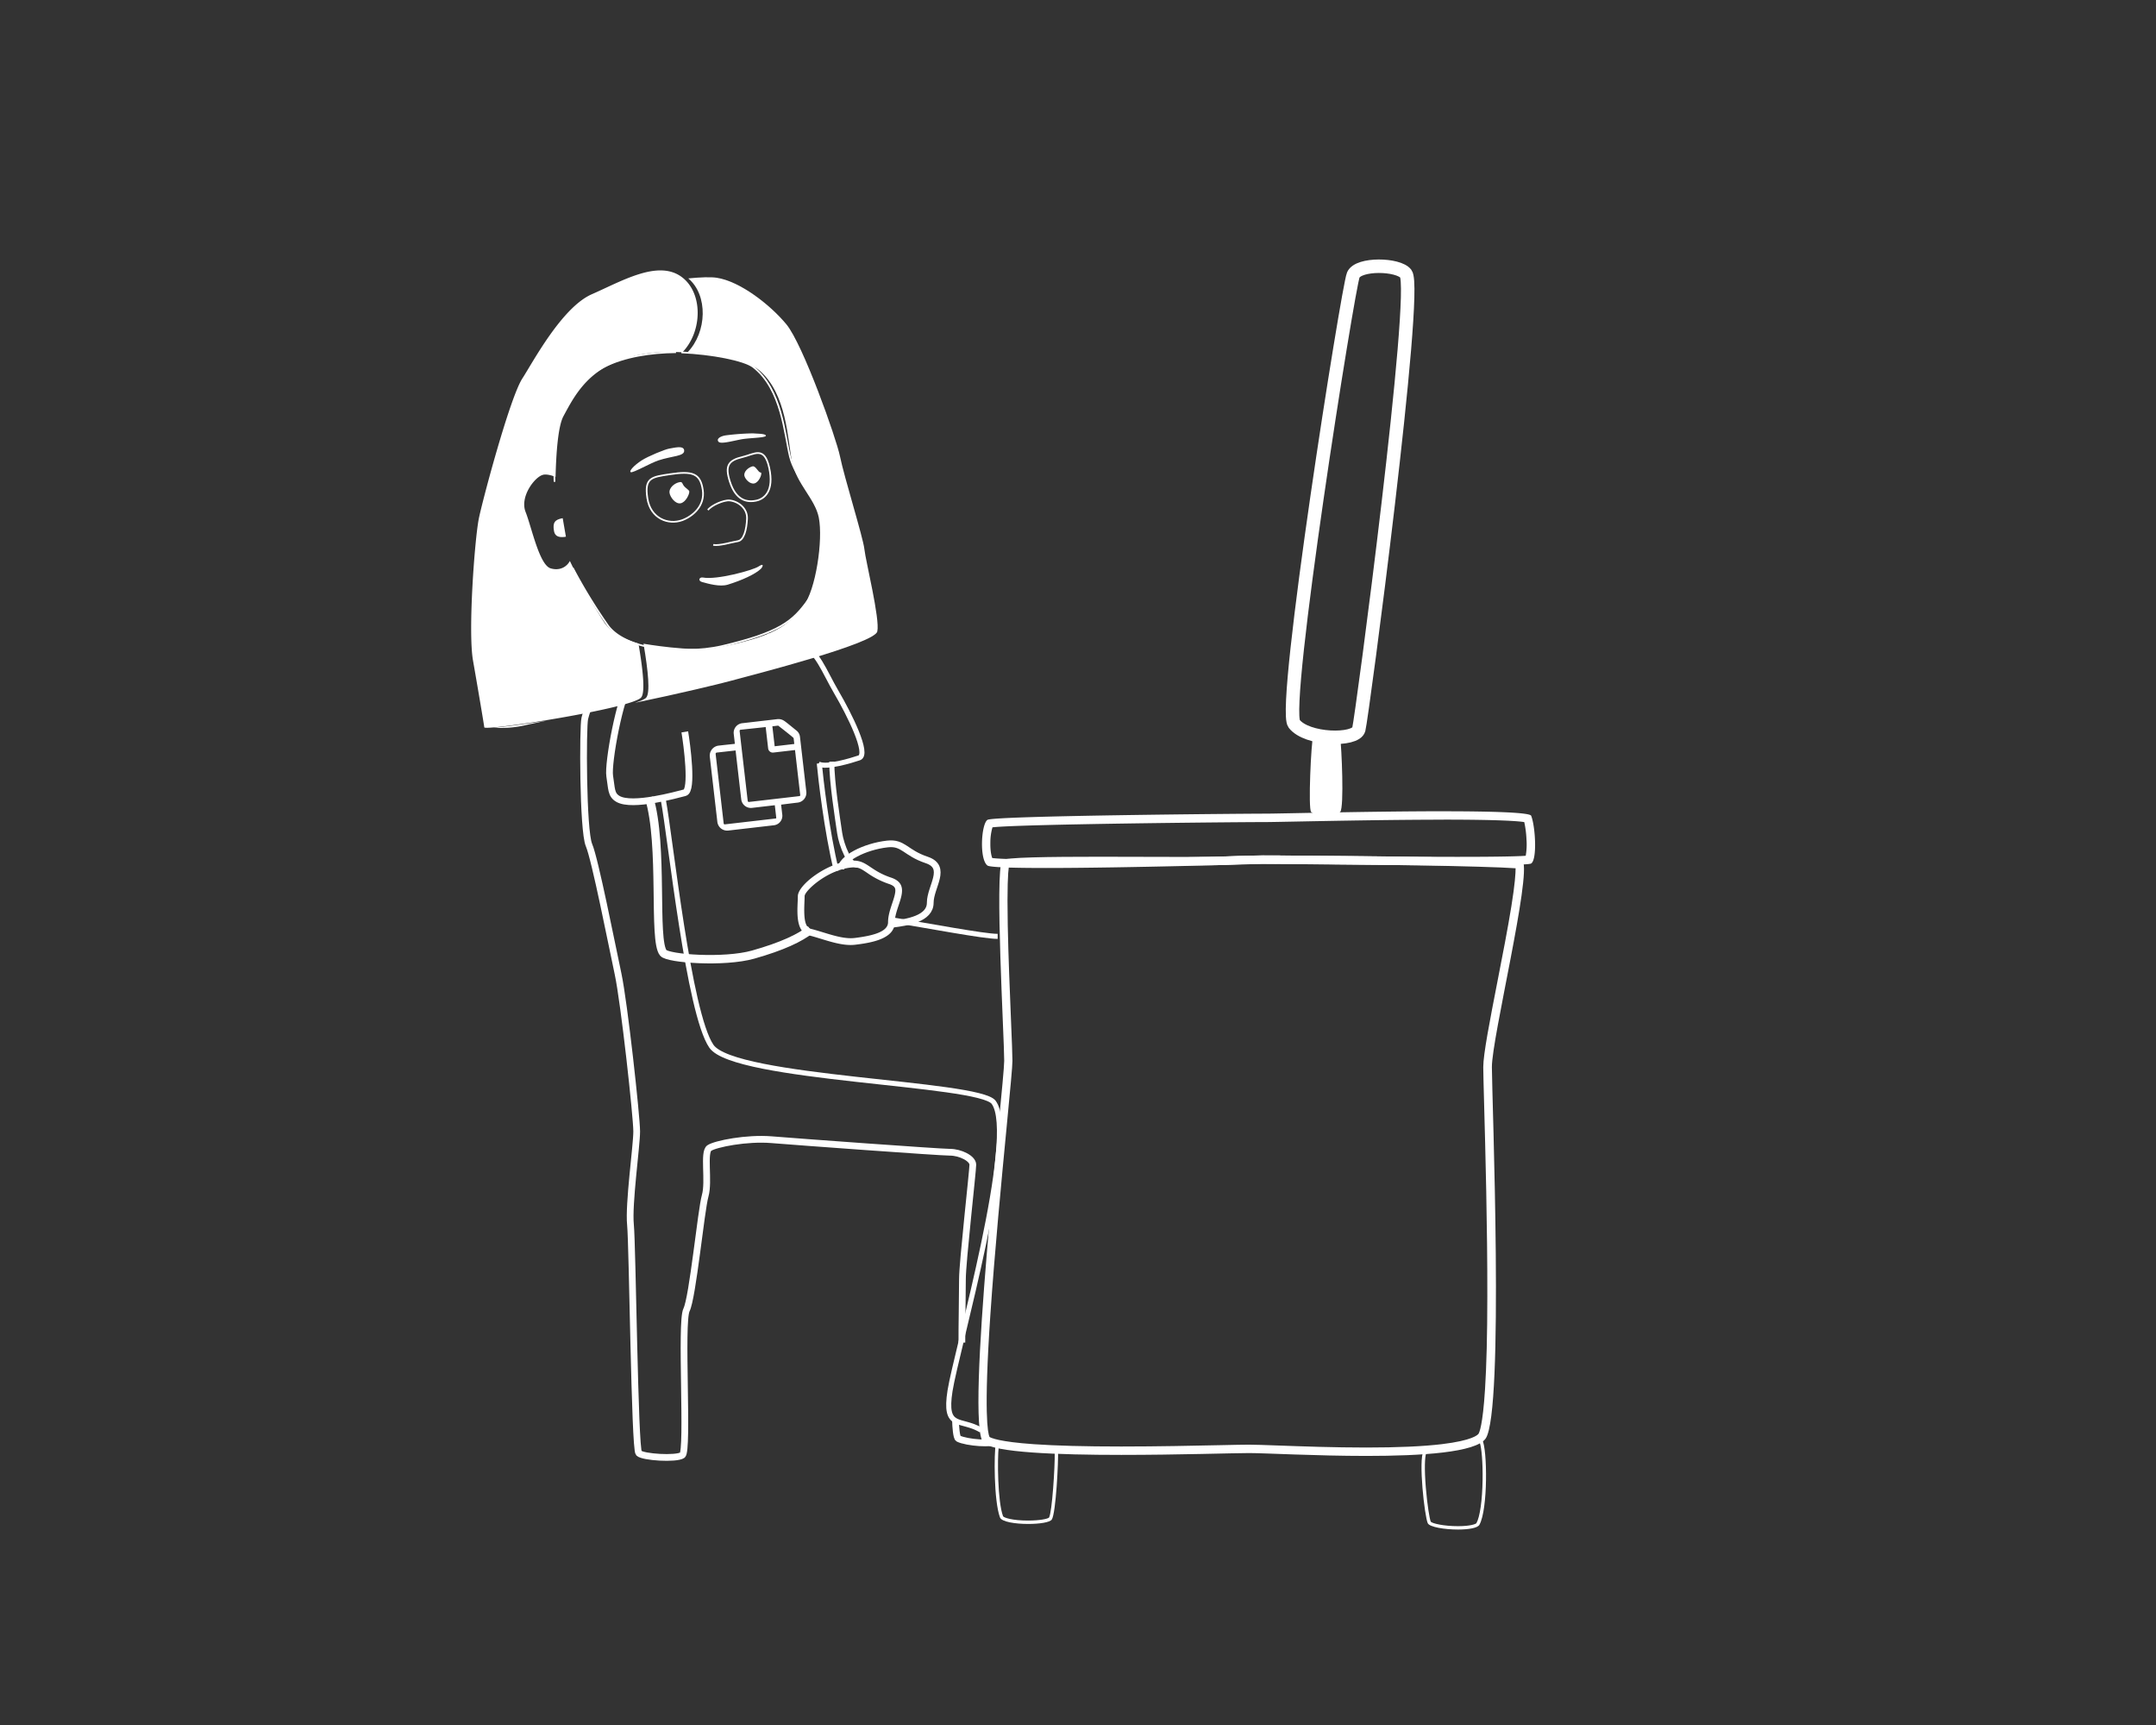 <svg xmlns="http://www.w3.org/2000/svg" viewBox="0 0 1280 1024"><rect x="0" y="0" width="1280" height="1024" fill="#333333" stroke="none"/><defs><style>.cls-1,.cls-2,.cls-3,.cls-5,.cls-6{fill:none;stroke:#fff;stroke-miterlimit:10;}.cls-1{stroke-width:4px;}.cls-2{stroke-width:3px;}.cls-4{fill:#fff;}.cls-5{stroke-width:5px;}.cls-6{stroke-width:8px;}</style></defs><title>absorbed_data</title><g id="Layer_2" data-name="Layer 2"><path class="cls-1" d="M567.27,843.06c.07,3.75.56,10.34,1.69,10.91,4.93,2.47,20.95,3.7,22.18,1.23"/><path class="cls-1" d="M371.91,405.74c-18.91-.74-23.48,15.78-24.72,20.71S346,493,349.66,501.61s13.55,59.14,17.25,76.38S378,663,378,671.63s-4.92,43.12-3.69,55.44,2.46,133.06,4.93,135.53,22.17,3.69,25.87,1.23-1.23-78.85,2.46-86.25,8.63-59.13,11.09-67.76-1.23-25.87,2.47-28.33,22.17-6.16,37-4.93S557.87,684,564,684s13.56,3.7,13.56,7.39-6.16,57.91-6.16,67.76S571,788,571.06,797"/><path class="cls-2" d="M528.3,545.85c22.48,3.62,55.6,10,64,10"/><path class="cls-2" d="M486.41,453.17c.73,8,4.33,40.16,10.17,63.85"/><path class="cls-2" d="M455.5,377.5c10,2,19,3,24,7"/><path class="cls-2" d="M582.51,849c-12.32-7.39-22.17,0-18.48-23.41s40.66-151.54,25.88-171.25c-8.87-11.83-154-13.55-167.56-33.26s-24.26-123.58-28.57-146.37"/><path class="cls-1" d="M374.3,405.28c-6.16,7.39-13.55,48.05-12.32,55.44s.65,11.11,4.93,13.55c8.62,4.93,34.73-2.46,39.65-3.7s1.24-28.73,0-36.12"/><path class="cls-3" d="M382.5,383.5c-10-2.41-17.74-6.8-21.67-12.29A326.86,326.86,0,0,1,340,337.09"/><path class="cls-3" d="M404.51,209.2c17.8.7,37.37,4.47,42.72,8.65,17,13.26,18.55,40.17,21.78,53.25s14.64,21.35,17.38,32.43c3.23,13.08.17,43.32-6.9,53.07-8.76,12.08-16.45,18.9-50.75,26.93-12.86,3-28.19,3-41.88.19"/><path class="cls-3" d="M329.21,286c-.34-15.07-1-29.68,2-35.85,4.75-9.77,11.1-24.2,27.48-32.45,12.11-6.1,27.77-8.49,42.65-8.61"/><path class="cls-4" d="M406.17,267.23c-.44-3-6.13-1.33-8.86-.92-2.43.37-12.53,4.51-16.38,7-4.54,2.95-7.74,6.46-6.41,7s11.68-5.45,16.38-7C399.2,270.55,406.73,270.92,406.17,267.23Z"/><path class="cls-4" d="M426.6,262.25c-1.42-1.59.75-3.28,4.41-3.83a148.18,148.18,0,0,1,16-1.17c2.53.25,7.5.13,7.68,1.36s-8.52,1.3-13.4,2S428.1,263.91,426.6,262.25Z"/><path class="cls-3" d="M397.76,281.51c-11,1.66-15.28,2.06-13.43,14.24s12.57,16,20.67,13.06c5.91-2.14,13.7-8.31,12.22-18.05S411.16,279.48,397.76,281.51Z"/><path class="cls-3" d="M440.88,271.29c7-1.66,12.86-6.67,15.75,6.23,3.18,14.2-3.05,18.58-7.28,19.58-5.81,1.37-12.43,0-16-11.1C430.23,276.38,432.42,273.29,440.88,271.29Z"/><path class="cls-3" d="M420.29,302.76c2.06-2.81,9.37-6,12.84-5.69,5.06.48,10.67,4.61,10.38,10.89s-1.81,12.73-5.47,13.29-10.77,2.88-14.61,2.21"/><path class="cls-2" d="M493.81,452.17c0,12.32,3.38,33.13,4.69,42.33,1,7,6.07,20.23,11,19"/><path class="cls-5" d="M481.2,551.8c-6.16,4.93-16.8,10-34.05,14.87s-50.51,2.42-53.35-1c-6.16-7.39.21-63.85-8.41-92.18"/><path class="cls-4" d="M450.43,336.23c-3.52,2.36-25.08,8.13-33,6.61-2.4-.46-3.2,2-.6,2.66,3.57,1,10.48,3,15.19,1.58,8.34-2.56,16.5-6.23,19.86-9.57C452.67,336.69,454,333.88,450.43,336.23Z"/><path class="cls-2" d="M475.17,382c10.33,4.55,13.79,16,21.63,29.36,7.1,12.1,19.42,36.48,13.27,38.53-4.56,1.52-19.32,6.12-24.15,3.64"/><path class="cls-4" d="M593.18,858.83c9.09,0,28.65,2.14,33,3.33.17,8.73-1.58,35.7-3.38,38.71-.79.73-5.23,1.77-12.4,1.77-9.41,0-14.35-1.68-14.89-2.55-3.26-8.71-3.41-34-2.59-41.25h.3m0-2c-1.26,0-2,.07-2,.21-1.14,5-1.23,33.89,2.46,43.75,1,2.63,9.09,3.85,16.76,3.85,6.61,0,12.9-.91,14-2.62,2.47-3.7,4-34.9,3.7-41-.09-1.69-27.17-4.14-34.92-4.14Z"/><path class="cls-4" d="M878.56,856.49h0c1,2.93,1.8,11.36,1.64,22-.18,12.13-1.59,22-3.65,25.68-.43.58-3.66,1.8-10.93,1.8-8.44,0-15.16-1.56-16.19-2.66-.67-1.58-2.08-9.89-2.93-20.24-.93-11.4-.58-18.24.2-20.34,3.66-1.47,25.85-6.27,31.85-6.27m0-2c-6.52,0-32.65,5.66-33.38,6.85-3.19,5.27.6,38.89,2.48,42.91,1.07,2.29,10,3.75,18,3.75,6,0,11.57-.85,12.67-2.82,5.13-9.19,4.73-45,1.7-50.4-.11-.2-.62-.29-1.44-.29Z"/><path class="cls-1" d="M530.05,548.6c8.47-1.06,22.23-3.18,22.23-12.7s10.58-21.17-2.12-25.41S536.4,499.91,526.87,501c-13.67,1.52-27.63,8.76-27.63,15.11"/><path class="cls-4" d="M760.19,512.89c46.91,0,123.18,1.29,139.61,2.53,0,2.92-.36,9.19-2.51,22.54-2.12,13.18-5.24,29.2-8.27,44.69-4.52,23.18-8.42,43.19-8.42,50.79,0,2.95.21,10.74.5,21.53.74,27.41,2,73.29,1.91,114.6,0,22.84-.5,41.31-1.35,54.92-1.37,22-3.46,26-3.87,26.63s-3.61,4-21.81,6.17c-11.13,1.33-26.22,2-44.83,2-19.16,0-38.29-.69-52.26-1.2-7.79-.28-13.95-.5-17.44-.5-3.26,0-9.42.13-17.22.3-14.6.31-36.68.79-58.58.79-21.44,0-38.88-.46-51.85-1.37-20.59-1.43-25.44-3.73-26.35-4.31-1-2.25-3.45-13.8.51-72.33,2.54-37.46,6.67-80.38,9.68-111.72,2.25-23.42,3.43-35.8,3.43-39.22,0-3.57-.36-12.21-.85-24.18-.67-16-1.57-38-1.93-56.52-.42-22.4.16-31,.62-34.24,6.13-.77,24.24-1.16,54-1.16,8.75,0,17.73,0,26.42.06,8.17,0,15.89,0,23,0,16.55,0,25.44-.14,29.71-.46,2.45-.18,9.34-.4,28.23-.4m0-5c-14.15,0-24.74.12-28.6.41-4.7.35-15.62.45-29.34.45-14.64,0-32.48-.11-49.38-.11-30,0-57,.33-58,2.13-4.42,7.7,1.24,105.42,1.24,119s-23.41,215.61-12.32,226.7c5.87,5.86,44.2,7.25,81.9,7.25,33.51,0,66.52-1.09,75.8-1.09,9.46,0,39.64,1.7,69.7,1.7,32.57,0,65-2,70.75-10.33,11.09-16,3.7-203.29,3.7-220.53S909.1,520.33,904.08,511c-.84-1.56-94.27-3.11-143.89-3.11Z"/><path class="cls-4" d="M506.81,514.85c3.1,0,4.82,1.15,7.94,3.25a49.8,49.8,0,0,0,13,6.63c3.56,1.18,3.7,2.61,3.78,3.38.2,2-.84,5.14-1.84,8.14-1.21,3.63-2.46,7.38-2.46,11.24,0,6.06-10.55,8.16-19.73,9.31a20.87,20.87,0,0,1-2.42.14c-5.08,0-10.8-1.75-16.34-3.45-2.45-.75-5-1.53-7.44-2.14-4-1-4-8.31-3.72-15.7.06-1.32.11-2.56.11-3.65,0-3.14,13.34-15.48,27.43-17a16.38,16.38,0,0,1,1.66-.1m0-4a17.67,17.67,0,0,0-2.11.13c-14.29,1.58-31,14.38-31,21s-2.21,21,6.64,23.23c7.9,2,16.67,5.71,24.75,5.71a23.2,23.2,0,0,0,2.91-.18c8.86-1.1,23.24-3.31,23.24-13.27s11.06-22.13-2.21-26.56c-12.28-4.09-14.15-10.08-22.24-10.08Z"/><path class="cls-4" d="M795.66,438c.8,4.86,2.46,41.53,0,44s-14.17,3.08-17.25,0c-1.85-1.85,0-41.53,1.23-45.23S795,434,795.66,438Z"/><path class="cls-4" d="M857.13,486.55c32.94,0,44.07.86,47.81,1.46a59.33,59.33,0,0,1,1.32,10.36,38.87,38.87,0,0,1-.45,9.63c-3.46.28-13.18.64-40.31.64-29.06,0-66.2-.4-90.78-.66-12.16-.13-21-.23-24.38-.23-1.26,0-1.57,0-1.77,0-2.93.18-81.32,2.45-127.58,2.45-22.26,0-29.53-.53-31.89-.86-.53-1.26-1.22-4.29-1.13-9.11a32.67,32.67,0,0,1,1.25-9.11C605.94,489.2,732.71,488,751.3,488c2.54,0,9.39-.14,18.87-.32,21.41-.41,57.26-1.1,87-1.1m0-5c-42.76,0-97.65,1.42-105.83,1.42-13.55,0-161.39,1.23-165.09,3.69s-4.93,23.41,0,27.11c1.43,1.07,15.49,1.46,34.78,1.46,47,0,125.3-2.29,127.89-2.46.17,0,.67,0,1.46,0,10.38,0,71.84.89,115.16.89,23.88,0,42.25-.27,43.5-1.1,3.7-2.47,2.47-22.18,0-28.34-.81-2-23.71-2.65-51.87-2.65Z"/><path class="cls-6" d="M834.65,162.5c-4.46-5.81-28.16-6.31-31.21.71S760.77,419.79,768.3,429.6,804.8,440,806.7,433,842.17,172.3,834.65,162.5Z"/><path class="cls-4" d="M403.65,286.18c-3.09.47-6.61,3.37-6.14,6.46.37,2.45,3.38,6.61,6.47,6.14s5.48-5.58,5.24-7.12c-.11-.76-2.26-2-3.21-3.2S405.22,285.94,403.65,286.18Z"/><path class="cls-4" d="M446.85,276.81c-2.62.62-5.47,3.24-4.89,5.7.46,1.94,3.28,5.07,5.9,4.45s4.38-4.93,4.09-6.16c-.15-.62-.49.05-1.4-.87S448.16,276.5,446.85,276.81Z"/><path class="cls-4" d="M334.07,307.6c-4.72.82-6,2.67-5.2,7.39.25,1.41.8,4.72,7.11,3.62"/><path class="cls-4" d="M391.66,209.5l.64-.06Z"/><path class="cls-4" d="M386.26,210.06l1.29-.15Z"/><path class="cls-4" d="M394.48,209.3l.95-.05Z"/><path class="cls-4" d="M377,211.73l1.65-.37Z"/><path class="cls-4" d="M397.59,209.16l1,0Z"/><path class="cls-4" d="M383.13,210.52l1.56-.23Z"/><path class="cls-4" d="M380,211.07l1.62-.29Z"/><path class="cls-4" d="M400.74,209.09h0Z"/><path class="cls-4" d="M364.43,215.86c.87-.39,1.77-.76,2.68-1.12C366.2,215.1,365.3,215.47,364.43,215.86Z"/><path class="cls-4" d="M374,212.49l1.67-.44Z"/><path class="cls-4" d="M513.18,326c-.75-7-11.94-42.52-14.53-55.27-2.13-10.44-21.9-66.32-31.84-78.28-9.65-11.61-27.48-25.49-41.33-27.57-3.54-.54-9.61-.32-16.86.39,11.81,9.82,11.22,31.91-.48,43.92h0c19.57,1.08,37.11,5.91,42.69,10.68,16.35,14,16.73,41,19.37,54.18s13.67,22,15.91,33.17c2.64,13.22-1.77,43.29-9.28,52.72-9.29,11.66-17.28,18.13-51.9,24.62-14,2.61-42.88-2.43-42.88-2.43,2.84,16.57,4,29.18,1.6,32-.77.91-3.15,1.95-6.67,3.07,26.55-5.49,49.69-11.1,56.53-12.95,14.46-3.9,85.62-22.09,87.33-29.38S513.92,333,513.18,326Z"/><path class="cls-4" d="M368,214.4c.61-.22,1.22-.45,1.85-.66C369.25,214,368.64,214.18,368,214.4Z"/><path class="cls-4" d="M293,431.94a62.49,62.49,0,0,0,18.89-1.44c1.56-.38,6.27-1.38,13-2.78C311.49,429.86,299.32,431.48,293,431.94Z"/><path class="cls-4" d="M371,213.37l1.71-.53Z"/><path class="cls-4" d="M403.79,163.78c-14-9.16-34.72,3.11-52.48,10.91s-35,40.4-41.16,49.92c-7.46,11.45-23.76,72.73-25.87,83.22-2.44,12.1-6.53,67-3.44,84.39,1.69,9.56,6.42,37.2,6.67,39.54s87.64-11.22,93.14-17.72c2.41-2.84,1.24-15.45-1.6-32-9.78-2.86-16.78-7.15-20.42-12.76A341.08,341.08,0,0,1,338.32,333c-1.85,3.58-6.15,6-11.46,4.37-6.7-2.1-11.24-24.41-14.81-33.44s5.36-20.74,10.25-22.05c1.83-.5,4.73.08,7.53,1.25.37-14.63,1.53-30.27,4.69-36.08,5.18-9.55,12.18-23.68,28.91-31.18,13.13-5.89,26.07-7.61,41.71-6.74C417.41,196.47,417.48,172.76,403.79,163.78Z"/></g><g id="Layer_3" data-name="Layer 3"><path class="cls-4" d="M478.7,469.94l-3.76-32.53a5.44,5.44,0,0,0-2.1-3.75c-1.29-1-6.07-5-7.15-5.66a6.13,6.13,0,0,0-4.54-1.06l-20.37,2.36a5.73,5.73,0,0,0-5.15,6.51c.38,3.28.66,5.75.66,5.75s-6.74.72-9.76,1.07a6,6,0,0,0-5.14,6.48l4.49,38.73a5.88,5.88,0,0,0,6.55,5.19l27-3.13a5.65,5.65,0,0,0,5-6.32c-.33-2.8-.69-5.92-.69-5.92s6.56-.84,9.77-1.21A5.84,5.84,0,0,0,478.7,469.94ZM462,430.74c.74.58,9.13,7.09,9.17,7.44s.4,3.46.4,3.46L459.92,443l-1.37-11.85Zm-1.62,55.15-29.92,3.46c-.5.06-.76-.07-.83-.65s-4.73-40.85-4.77-41.17a.75.75,0,0,1,.62-.78l11.23-1.26s3,26.13,3.37,29.09a5.77,5.77,0,0,0,6.32,5L460,478s.81,7,.84,7.32A.43.43,0,0,1,460.42,485.89Zm14.11-13.29-29.76,3.45a.7.7,0,0,1-.82-.66c-.05-.41-4.77-41.17-4.81-41.5a.67.67,0,0,1,.54-.69l14.94-1.6,1.46,12.66a2.79,2.79,0,0,0,3.12,2.47L472,445.24s3,26.13,3.09,26.63A.6.6,0,0,1,474.53,472.6Z"/></g></svg>